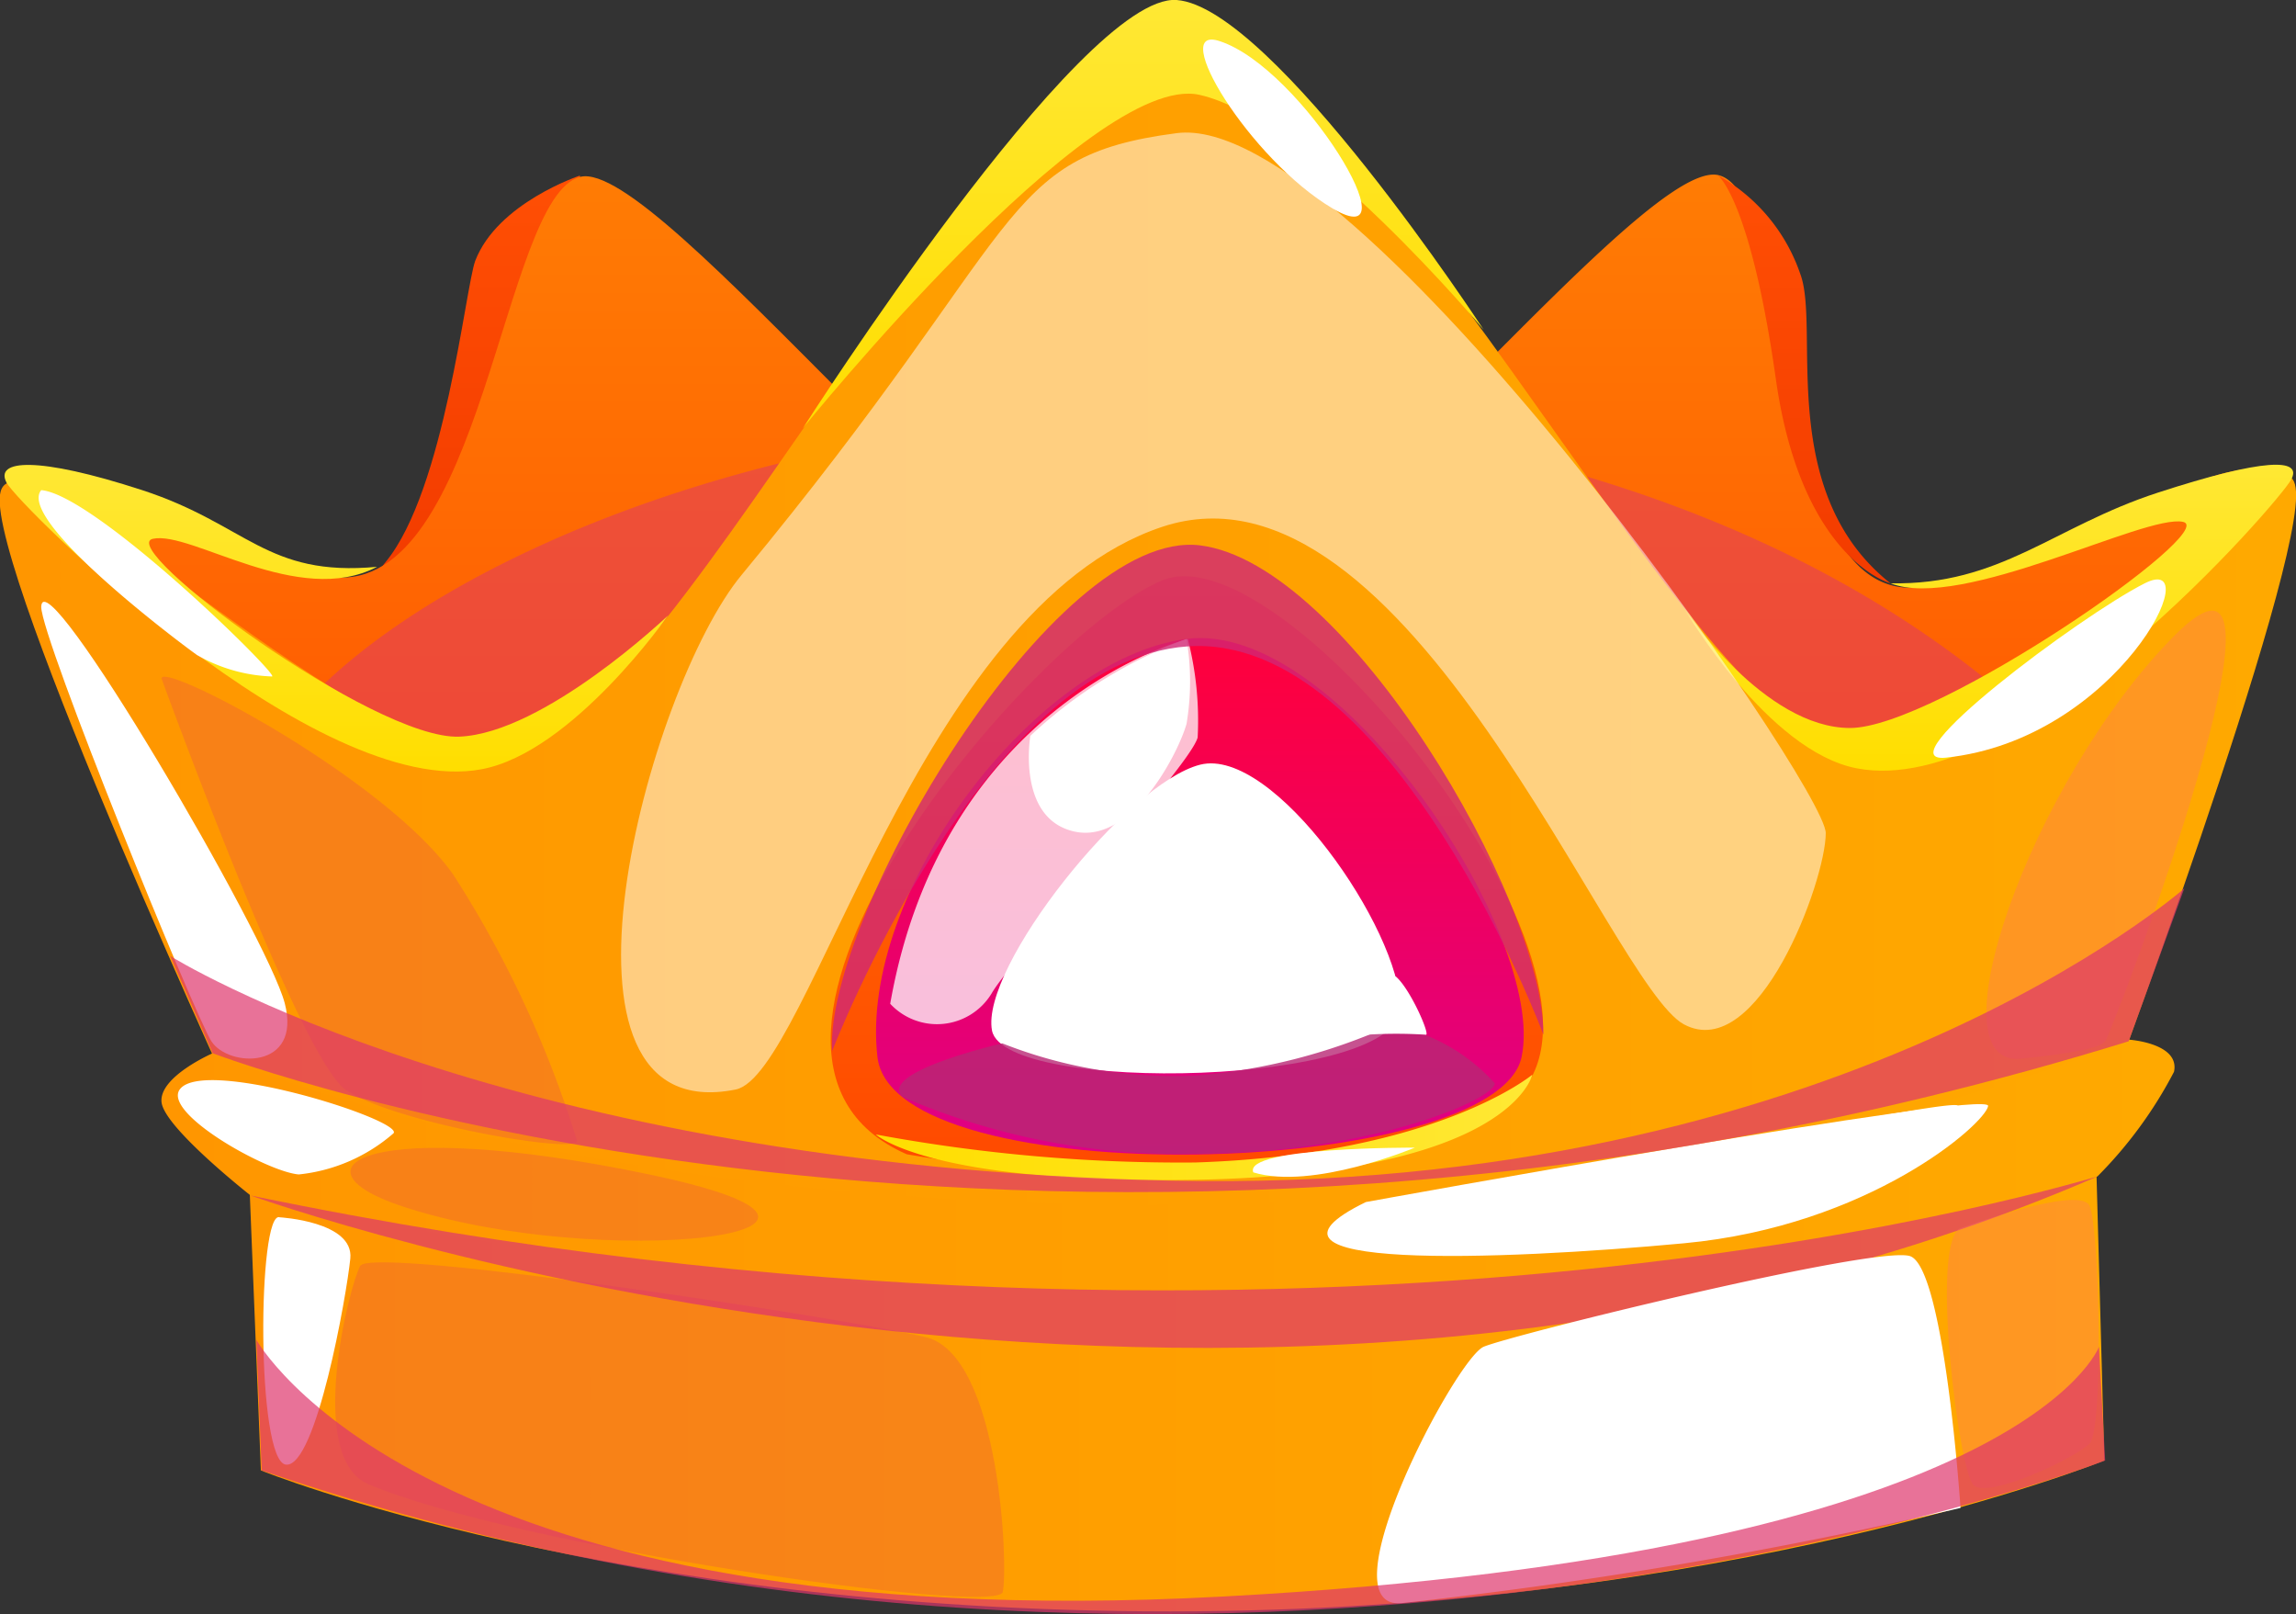 <svg xmlns="http://www.w3.org/2000/svg" xmlns:xlink="http://www.w3.org/1999/xlink" viewBox="0 0 55.71 39.16"><rect x="0" y="0" width="55.71" height="39.16" fill="#333333" stroke="none"/><defs><style>.cls-1{isolation:isolate;}.cls-2{fill:url(#Безымянный_градиент_147);}.cls-3{fill:url(#Безымянный_градиент_153);}.cls-4{fill:url(#Безымянный_градиент_153-2);}.cls-5{fill:url(#Безымянный_градиент_147-2);}.cls-20,.cls-6{fill:#de376d;}.cls-17,.cls-20,.cls-21,.cls-23,.cls-24,.cls-6{mix-blend-mode:multiply;}.cls-22,.cls-6{opacity:0.5;}.cls-7{fill:url(#Безымянный_градиент_140);}.cls-8{fill:url(#Безымянный_градиент_140-2);}.cls-9{fill:url(#Безымянный_градиент_140-3);}.cls-10{fill:url(#Безымянный_градиент_458);}.cls-11{fill:url(#Безымянный_градиент_458-2);}.cls-12{fill:url(#Безымянный_градиент_458-3);}.cls-13{fill:url(#Безымянный_градиент_476);}.cls-14{fill:url(#Безымянный_градиент_638);}.cls-15,.cls-16,.cls-19,.cls-22{fill:#fff;}.cls-15,.cls-22{mix-blend-mode:soft-light;}.cls-16{opacity:0.75;}.cls-17{fill:#b82774;}.cls-17,.cls-24{opacity:0.8;}.cls-18{fill:url(#Безымянный_градиент_458-4);}.cls-20{opacity:0.7;}.cls-21{fill:#e02774;opacity:0.2;}.cls-23{fill:#ff6f74;opacity:0.3;}.cls-24{fill:#d12774;}</style><linearGradient id="Безымянный_градиент_147" x1="12.05" y1="14.05" x2="12.05" y2="4.26" gradientUnits="userSpaceOnUse"><stop offset="0.05" stop-color="#f33c00"/><stop offset="1" stop-color="#ff4f04"/></linearGradient><linearGradient id="Безымянный_градиент_153" x1="14.47" y1="32.5" x2="14.47" y2="4.25" gradientUnits="userSpaceOnUse"><stop offset="0.05" stop-color="#ff3f00"/><stop offset="1" stop-color="#ff7c04"/></linearGradient><linearGradient id="Безымянный_градиент_153-2" x1="41.26" y1="32.5" x2="41.26" y2="4.24" xlink:href="#Безымянный_градиент_153"/><linearGradient id="Безымянный_градиент_147-2" x1="43.76" y1="14.15" x2="43.76" y2="4.25" xlink:href="#Безымянный_градиент_147"/><linearGradient id="Безымянный_градиент_140" y1="15.42" x2="55.71" y2="15.42" gradientUnits="userSpaceOnUse"><stop offset="0" stop-color="#ff9600"/><stop offset="1" stop-color="#ffa900"/></linearGradient><linearGradient id="Безымянный_градиент_140-2" x1="6.02" y1="33.26" x2="51.08" y2="33.26" xlink:href="#Безымянный_градиент_140"/><linearGradient id="Безымянный_градиент_140-3" x1="3.92" y1="28.29" x2="52.76" y2="28.29" xlink:href="#Безымянный_градиент_140"/><linearGradient id="Безымянный_градиент_458" x1="48.24" y1="18.66" x2="48.24" y2="11.21" gradientUnits="userSpaceOnUse"><stop offset="0" stop-color="#ffde00"/><stop offset="1" stop-color="#ffe834"/></linearGradient><linearGradient id="Безымянный_градиент_458-2" x1="-556.15" y1="18.72" x2="-556.15" y2="11.28" gradientTransform="matrix(-1, 0, 0, 1, -547.99, 0)" xlink:href="#Безымянный_градиент_458"/><linearGradient id="Безымянный_градиент_458-3" x1="27.71" y1="10.39" x2="27.71" y2="0" xlink:href="#Безымянный_градиент_458"/><linearGradient id="Безымянный_градиент_476" x1="28.82" y1="28.49" x2="28.82" y2="13.94" gradientUnits="userSpaceOnUse"><stop offset="0.05" stop-color="#ff4b00"/><stop offset="1" stop-color="#ff7204"/></linearGradient><linearGradient id="Безымянный_градиент_638" x1="29.12" y1="28" x2="29.12" y2="15.47" gradientUnits="userSpaceOnUse"><stop offset="0" stop-color="#de0086"/><stop offset="1" stop-color="#ff003b"/></linearGradient><linearGradient id="Безымянный_градиент_458-4" x1="21.25" y1="27.35" x2="37.2" y2="27.35" xlink:href="#Безымянный_градиент_458"/></defs><g class="cls-1"><g id="Слой_2" data-name="Слой 2"><g id="layer1"><path class="cls-2" d="M14.07,4.26s-2,.66-2.54,2.07c-.24.66-.74,5.56-2.17,7.3s5.58-2.42,5.58-2.42Z"/><path class="cls-3" d="M.16,11.71C2.62,10.43,4.43,13.62,8.08,14s4.1-9.24,6-9.71S24.58,15.14,28.78,16.34L28.29,32.5s-15.48-.15-17.82-1S.16,11.71.16,11.71Z"/><path class="cls-4" d="M55.57,11.58s-1.71,4.08-3.78,8.55c-1.2,2.58-2.51,5.29-3.68,7.41s-2.21,3.68-2.85,3.93c-2,.76-13.72,1-17,1h-.84l-.08-2.76L27,16.34a5.55,5.55,0,0,0,.91-.38c1.8-.94,4.13-3.13,6.38-5.37,3.27-3.25,6.36-6.6,7.41-6.34,1.89.47,1.17,10.29,4.8,10S53.73,10.5,55.57,11.58Z"/><path class="cls-5" d="M45.87,14.15c-2.8-2.22-1.69-6.2-2.19-7.51a4.35,4.35,0,0,0-2-2.39s.79.57,1.41,4.95S45.87,14.15,45.87,14.15Z"/><path class="cls-6" d="M51.79,20.13c-1.2,2.58-2.51,5.29-3.68,7.41L28.37,29.63l-1,.1L16.75,30.86,5.92,21.22c-1.15-3.86,6-8.86,15.64-10.54a38,38,0,0,1,12.69-.09c1,.16,2,.37,3,.62C44.85,13.2,49.26,16.86,51.79,20.13Z"/><path class="cls-7" d="M55.7,11.83c-.25-1.86-5.87,5.63-10,6.5S34.54,2.74,28.51.65c-6,2.09-12.79,18.55-16.91,17.68S.26,10.1,0,12,6,27.44,6,27.44c9.25,2.06,22.41,2.75,22.41,2.75s13.17-.69,22.43-2.75C50.86,27.44,56,13.67,55.7,11.83Z"/><path class="cls-8" d="M6,27.44l.33,8.23s8.44,3.42,22.06,3.42,22.67-3.66,22.67-3.66l-.22-8S29.06,31.53,6,27.44Z"/><path class="cls-9" d="M5.16,25.55s-1.31.57-1.24,1.19S6.08,29,6.08,29s21.63,5.61,44.81-.46A10.38,10.38,0,0,0,52.75,26c.15-.7-1.1-.78-1.1-.78s-9.15,4-23.8,4S5.16,25.55,5.16,25.55Z"/><path class="cls-10" d="M45.87,14.15c1.74.68,6.18-1.69,7.1-1.49s-6,5-8.08,5-4-2.86-4-2.86,2,3.43,4.17,3.84c4,.76,10.23-6.46,10.53-7s-.68-.52-3.23.31S48.55,14.2,45.87,14.15Z"/><path class="cls-11" d="M9.15,13.75c-1.91,1-4.51-.88-5.44-.68s5.36,4.88,7.43,4.8,5.07-2.94,5.07-2.94-2.31,3.31-4.52,3.73C7.66,19.42.46,12.27.16,11.71s.74-.65,3.29.18S6.46,14,9.15,13.75Z"/><path class="cls-12" d="M19.48,10.39s7-8.67,9.62-8.09S36,8,36,8,30.88.17,28.55,0,19.48,10.39,19.48,10.39Z"/><path class="cls-13" d="M22,28c-5.6-2.46,3.05-12.61,6.2-13.92s12.38,10.6,8.15,12.84C31.09,29.68,22,28,22,28Z"/><path class="cls-14" d="M21.29,25.64c-.46-4,3.83-9.65,7.49-10.14s8.76,7.19,8.14,10.14S21.67,29,21.29,25.64Z"/><path class="cls-15" d="M24.07,25c-.29-1.53,3.27-6,5.05-6.45s4.86,4,4.86,5.9S24.38,26.56,24.07,25Z"/><path class="cls-16" d="M21.6,24.35a1.55,1.55,0,0,0,2.46-.25c.53-.92,4.8-5.47,5-6.21a7.93,7.93,0,0,0-.24-2.39S22.89,17,21.6,24.35Z"/><path class="cls-17" d="M21.9,26.61c-.63-.6,2.42-1.3,2.42-1.3a11.32,11.32,0,0,0,4.7.78,14.27,14.27,0,0,0,4.74-1.22,4.49,4.49,0,0,1,2.51,1.41c0,.38-3,1.71-7.31,1.71A16.92,16.92,0,0,1,21.9,26.61Z"/><path class="cls-18" d="M21.25,27.52A40.57,40.57,0,0,0,29,28.2c5.86-.19,8.18-2.13,8.18-2.13s-.51,2.41-8.18,2.55C22.53,28.73,21.25,27.52,21.25,27.52Z"/><path class="cls-19" d="M25,17.85s-.34,2,1.06,2.32,2.53-1.9,2.73-2.61a6.21,6.21,0,0,0,0-2.06A11.26,11.26,0,0,0,25,17.85Z"/><path class="cls-19" d="M33.87,23.69c-.1-.09-.89,1.4-.7,1.41a11.2,11.2,0,0,1,1.42,0C34.73,25.16,34.23,24,33.87,23.69Z"/><path class="cls-20" d="M6.08,29s23.84,8.62,44.81-.46C50.89,28.51,32.36,34.45,6.08,29Z"/><path class="cls-15" d="M33.14,29.16c-3.39,1.66,3.22,1.42,7.72,1s7.31-2.9,7.38-3.33S33.14,29.16,33.14,29.16Z"/><path class="cls-21" d="M9.75,29.26c-2.83-.94-.84-2.2,6-.77S14.56,30.86,9.75,29.26Z"/><path class="cls-22" d="M18,13.94c-2.29,2.75-5.18,13.5-.15,12.49,1.78-.36,4.42-11.68,10.35-13.65S39.06,23.89,40.86,24.85s3.44-3.48,3.44-4.64S32.92,2.66,28.55,3.23,25,5.48,18,13.94Z"/><path class="cls-21" d="M3.92,16.46c0-.43,5.43,2.42,7.08,4.76a26.12,26.12,0,0,1,3,6.45c.07.35-4.49-.44-5.62-1.24S3.92,16.46,3.92,16.46Z"/><path class="cls-21" d="M8.93,36c-1.51-.65-.46-4.79-.19-5.29S20.67,32,22.47,32.44s2,5.6,1.86,6.18S12.48,37.52,8.93,36Z"/><path class="cls-15" d="M34,38.89c-1.89.16,1.32-5.93,2-6.22s9.5-2.46,10.34-2.2,1.23,6.11,1.23,6.11A115.13,115.13,0,0,1,34,38.89Z"/><path class="cls-19" d="M29.6,1c-1.29-.44.72,2.87,2.74,4.06S31.58,1.65,29.6,1Z"/><path class="cls-19" d="M47.21,18.38c-1.53.15,3.25-3.43,4.83-4.23S51.39,17.94,47.21,18.38Z"/><path class="cls-19" d="M41.66,27.84c-1.28.5,2.31.93,3.83.56a3,3,0,0,0,2-1.56C47.78,26.59,41.66,27.84,41.66,27.84Z"/><path class="cls-15" d="M4.36,26.43c-.41.58,2.12,2,2.89,2.06a4.15,4.15,0,0,0,2.3-1C9.78,27.17,4.93,25.63,4.36,26.43Z"/><path class="cls-15" d="M6.79,29.53c-.54-.21-.58,5.93.15,6s1.47-4.1,1.56-5S6.79,29.53,6.79,29.53Z"/><path class="cls-15" d="M1,14.72c.05-1.28,5.49,8,5.91,9.62s-1.37,1.56-1.78.92S1,15.49,1,14.72Z"/><path class="cls-23" d="M49.11,25.67c-2.33.39.14-6.71,3.65-10.25S51.27,25,51.08,25.26,49.11,25.67,49.11,25.67Z"/><path class="cls-23" d="M47.53,29.81c-.68.51,0,5.85.35,6.21s2.47-.65,2.82-1,.24-5.25,0-5.77S47.53,29.81,47.53,29.81Z"/><path class="cls-20" d="M6.22,32.5s4,7.27,23.44,6.23,21.27-6.06,21.27-6.06l.15,2.76s-21.3,8.22-44.73.24Z"/><path class="cls-19" d="M1,11.89c-.59.71,3.18,3.57,3.78,4a3.92,3.92,0,0,0,1.82.52C6.81,16.41,2.32,12,1,11.89Z"/><path class="cls-19" d="M30.41,28.44c-.25-.62,3.92-.6,3.92-.6S31.85,28.88,30.41,28.44Z"/><path class="cls-24" d="M20.19,25.5s3.65-9.48,8.63-9.82,8.63,9.42,8.63,9.42c0-3.31-4.78-11.43-8.33-11.87S20,22.26,20.19,25.5Z"/><path class="cls-20" d="M5.16,25.55s20.37,7.77,46.49-.29L53,21.55S44.57,29,28.4,28.64,4.13,23.19,4.13,23.19Z"/></g></g></g></svg>